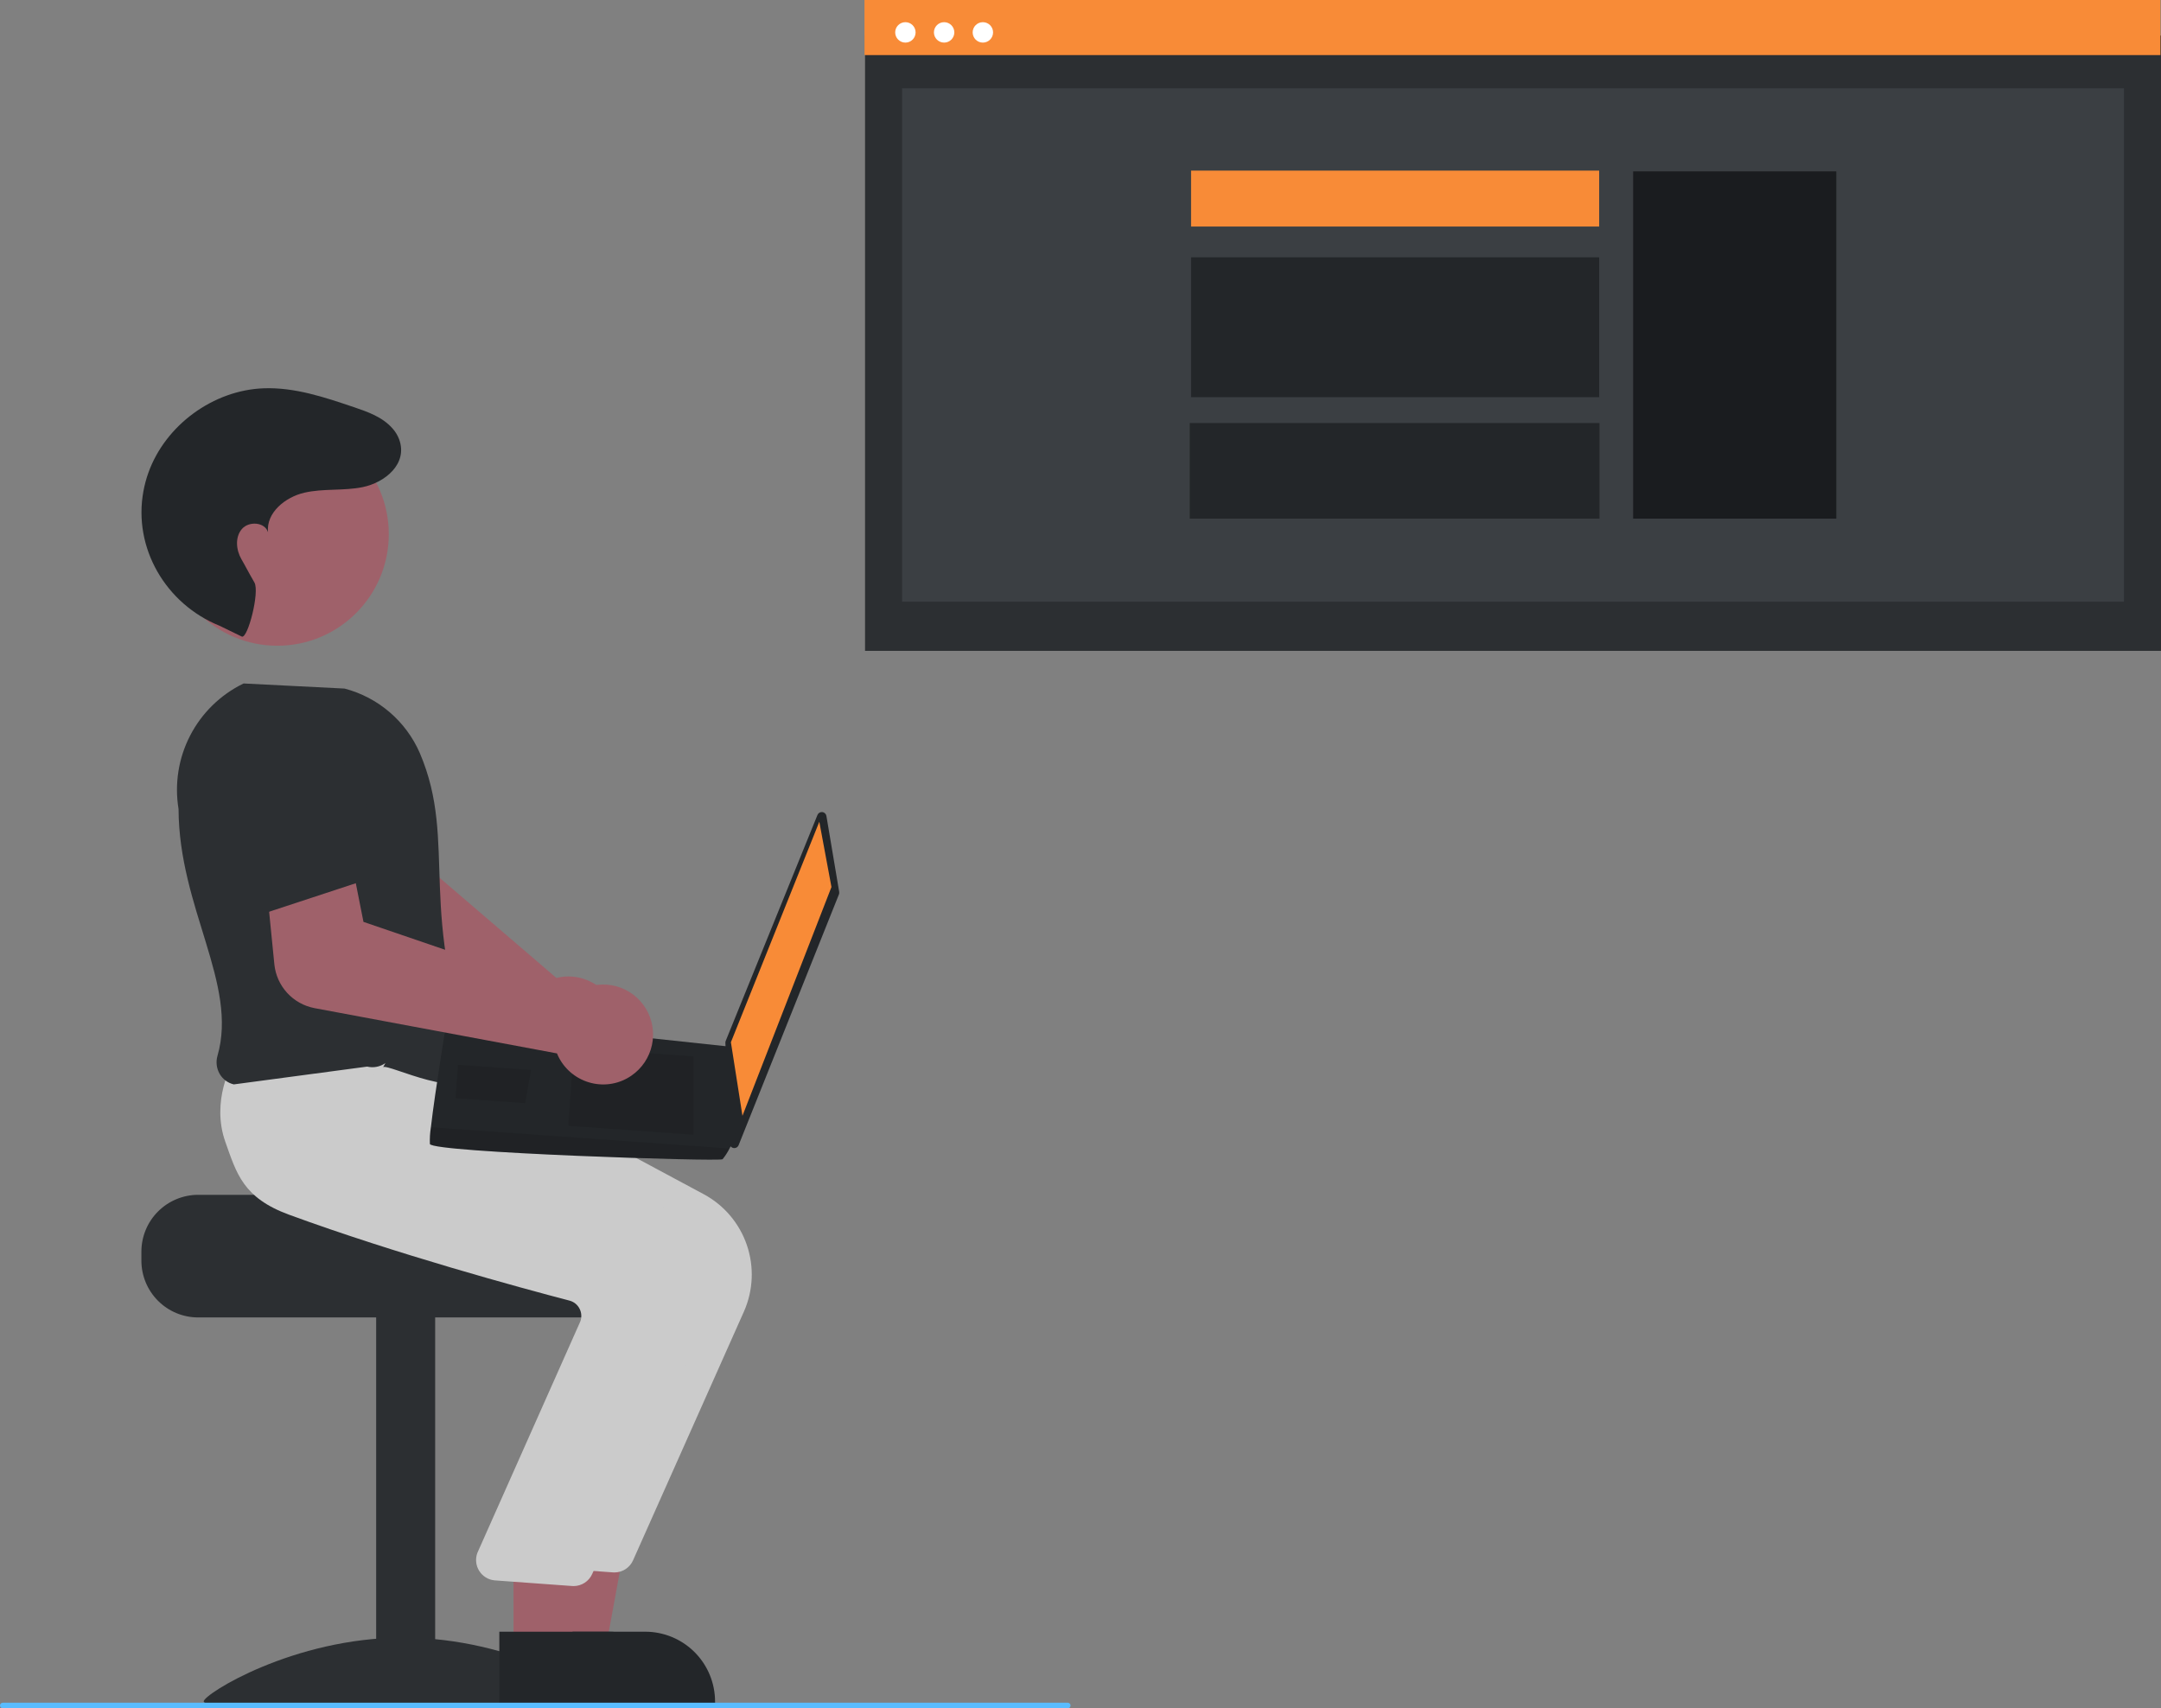 <svg width="592" height="468" viewBox="0 0 592 468" fill="none" xmlns="http://www.w3.org/2000/svg">
<rect x="0" y="0" width="592" height="468" fill="#808080" stroke="none"/>
<g clip-path="url(#clip0_16_108)">
<path d="M592 9.739H236.974V178.308H592V9.739Z" fill="#2C2F32"/>
<path d="M581.848 24.194H247.126V164.837H581.848V24.194Z" fill="#3B3F43"/>
<path d="M591.849 0H236.823V15.092H591.849V0Z" fill="#F88B37"/>
<path d="M248.031 11.672C249.575 11.672 250.827 10.419 250.827 8.874C250.827 7.33 249.575 6.077 248.031 6.077C246.487 6.077 245.236 7.33 245.236 8.874C245.236 10.419 246.487 11.672 248.031 11.672Z" fill="white"/>
<path d="M258.642 11.672C260.186 11.672 261.437 10.419 261.437 8.874C261.437 7.33 260.186 6.077 258.642 6.077C257.098 6.077 255.846 7.33 255.846 8.874C255.846 10.419 257.098 11.672 258.642 11.672Z" fill="white"/>
<path d="M269.253 11.672C270.797 11.672 272.049 10.419 272.049 8.874C272.049 7.33 270.797 6.077 269.253 6.077C267.709 6.077 266.458 7.33 266.458 8.874C266.458 10.419 267.709 11.672 269.253 11.672Z" fill="white"/>
<path d="M503.047 46.952H447.397V142.08H503.047V46.952Z" fill="#1A1C1F"/>
<path d="M438.087 46.739H326.289V62.063H438.087V46.739Z" fill="#F88B37"/>
<path d="M438.087 70.491H326.289V108.802H438.087V70.491Z" fill="#232629"/>
<path d="M438.177 115.894H325.927V142.079H438.177V115.894Z" fill="#232629"/>
<path d="M169.383 281.274C169.393 279.346 168.997 277.437 168.219 275.673C167.441 273.908 166.299 272.328 164.869 271.036C163.438 269.744 161.75 268.769 159.917 268.175C158.083 267.58 156.145 267.381 154.229 267.588C153.623 267.657 153.022 267.768 152.431 267.92L106.132 228.209L108.898 213.287L86.078 205.887L79.198 229.801C78.384 232.671 78.516 235.727 79.576 238.516C80.635 241.304 82.565 243.677 85.079 245.281L142.035 281.327C142.035 281.776 142.059 282.224 142.105 282.67C142.313 284.587 142.924 286.439 143.897 288.104C144.87 289.769 146.183 291.209 147.752 292.33C149.32 293.452 151.107 294.229 152.996 294.611C154.886 294.993 156.834 294.971 158.715 294.547C159.261 294.426 159.8 294.27 160.327 294.081C162.963 293.128 165.244 291.389 166.863 289.1C168.482 286.81 169.361 284.079 169.383 281.274Z" fill="#9F616A"/>
<path d="M54.277 327.329H113.972C113.972 329.046 175.495 330.44 175.495 330.44C176.461 331.167 177.341 332.002 178.118 332.928C180.455 335.717 181.732 339.242 181.725 342.881V345.37C181.723 349.494 180.085 353.449 177.171 356.365C174.256 359.281 170.304 360.92 166.182 360.921H54.277C50.156 360.918 46.204 359.278 43.29 356.362C40.376 353.447 38.738 349.493 38.734 345.37V342.881C38.74 338.758 40.379 334.806 43.293 331.891C46.206 328.975 50.156 327.335 54.277 327.329Z" fill="#2C2F32"/>
<path d="M119.211 360.304H103.047V464.813H119.211V360.304Z" fill="#2C2F32"/>
<path d="M165.217 466.113C165.217 468.07 140.723 466.87 110.507 466.87C80.292 466.87 55.798 468.07 55.798 466.113C55.798 464.156 80.292 448.639 110.507 448.639C140.723 448.639 165.217 464.156 165.217 466.113Z" fill="#2C2F32"/>
<path d="M150.625 451.996L165.868 451.994L173.12 412.434L150.622 412.435L150.625 451.996Z" fill="#9F616A"/>
<path d="M146.737 466.781L195.889 466.779V466.157C195.889 463.643 195.394 461.154 194.433 458.831C193.472 456.509 192.062 454.399 190.286 452.621C188.509 450.843 186.401 449.433 184.079 448.471C181.758 447.509 179.271 447.014 176.758 447.014H176.756L146.736 447.015L146.737 466.781Z" fill="#232629"/>
<path d="M173.424 427.463L203.814 359.274C206.351 353.527 206.632 347.034 204.6 341.089C202.568 335.144 198.372 330.183 192.849 327.194L126.932 291.826L96.853 289.266L69.107 286.742L68.907 287.081C68.651 287.514 62.686 297.824 66.718 309.13C69.777 317.705 77.733 324.403 90.366 329.039C119.852 339.857 153.915 349.103 167.191 352.576C167.778 352.726 168.326 352.999 168.8 353.376C169.274 353.753 169.662 354.227 169.94 354.765C170.219 355.297 170.384 355.881 170.426 356.481C170.468 357.08 170.386 357.682 170.184 358.247L141.951 421.718C141.656 422.523 141.55 423.385 141.641 424.237C141.732 425.09 142.017 425.91 142.474 426.635C142.932 427.36 143.55 427.97 144.28 428.418C145.011 428.866 145.835 429.14 146.688 429.219L167.784 430.756C167.963 430.773 168.141 430.782 168.319 430.782C169.399 430.781 170.456 430.468 171.362 429.879C172.268 429.29 172.985 428.451 173.424 427.463Z" fill="#CBCBCB"/>
<path d="M140.678 451.996L155.92 451.994L163.173 412.434L140.675 412.435L140.678 451.996Z" fill="#9F616A"/>
<path d="M136.79 466.781L185.942 466.779V466.157C185.942 463.643 185.447 461.154 184.486 458.831C183.524 456.509 182.115 454.399 180.339 452.621C178.562 450.843 176.453 449.433 174.132 448.471C171.811 447.509 169.324 447.014 166.811 447.014H166.809L136.789 447.015L136.79 466.781Z" fill="#232629"/>
<path d="M162.234 431.196L192.624 363.006C195.161 357.259 195.441 350.766 193.409 344.821C191.377 338.876 187.182 333.915 181.659 330.927L115.742 295.558L85.663 292.998L63.931 291.112L63.934 290.814C63.678 291.246 57.712 301.557 61.745 312.862C64.803 321.438 66.543 328.136 79.175 332.771C108.662 343.589 142.724 352.836 156 356.308C156.587 356.458 157.135 356.731 157.609 357.108C158.083 357.486 158.472 357.959 158.75 358.498C159.028 359.03 159.194 359.614 159.236 360.213C159.278 360.812 159.196 361.414 158.994 361.98L130.761 425.45C130.466 426.255 130.36 427.117 130.45 427.97C130.541 428.822 130.826 429.642 131.284 430.367C131.742 431.092 132.359 431.702 133.09 432.15C133.82 432.598 134.644 432.872 135.497 432.951L156.593 434.488C156.772 434.505 156.951 434.514 157.128 434.514C158.209 434.514 159.266 434.2 160.172 433.611C161.078 433.022 161.794 432.183 162.234 431.196Z" fill="#CBCBCB"/>
<path d="M104.963 292.356C106.42 291.325 127.344 302.309 131.074 293.6C113.666 250.055 125.662 231.251 114.999 206.28C113.121 201.973 110.292 198.148 106.724 195.092C103.156 192.036 98.943 189.83 94.4 188.638L66.735 187.241L66.592 187.31C60.349 190.369 55.258 195.361 52.073 201.543C48.888 207.726 47.78 214.771 48.911 221.634C49.01 248.81 65.26 269.538 59.578 289.249C59.34 290.073 59.27 290.937 59.374 291.789C59.477 292.64 59.751 293.462 60.18 294.205C60.595 294.924 61.153 295.549 61.82 296.043C62.486 296.537 63.246 296.889 64.054 297.078L100.583 292.202C101.436 292.405 102.323 292.424 103.184 292.258C104.045 292.091 104.861 291.742 105.577 291.235L104.963 292.356Z" fill="#2C2F32"/>
<path d="M75.968 176.901C92.834 176.901 106.507 163.22 106.507 146.343C106.507 129.467 92.834 115.786 75.968 115.786C59.101 115.786 45.428 129.467 45.428 146.343C45.428 163.22 59.101 176.901 75.968 176.901Z" fill="#9F616A"/>
<path d="M66.24 174.392C67.863 175.102 71.186 162.165 69.697 159.577C67.484 155.729 67.614 155.757 66.145 153.211C64.675 150.665 64.347 147.18 66.25 144.94C68.153 142.7 72.556 142.997 73.424 145.806C72.866 140.471 78.139 136.183 83.363 134.978C88.587 133.773 94.096 134.521 99.349 133.449C105.444 132.204 111.787 127.091 109.355 120.384C108.937 119.267 108.312 118.24 107.513 117.356C104.703 114.194 100.772 112.845 96.929 111.539C88.934 108.824 80.72 106.075 72.283 106.374C58.419 106.867 45.314 116.456 40.643 129.527C40.061 131.158 39.611 132.833 39.296 134.535C36.4 150.117 45.443 165.487 60.13 171.421L66.24 174.392Z" fill="#232629"/>
<path d="M226.393 223.531L229.895 244.338C229.934 244.57 229.908 244.808 229.821 245.027L202.346 313.719C202.237 313.991 202.038 314.218 201.783 314.361C201.527 314.504 201.231 314.555 200.942 314.506C200.653 314.457 200.39 314.31 200.197 314.09C200.003 313.87 199.891 313.59 199.879 313.298L198.715 285.693C198.707 285.51 198.739 285.327 198.808 285.157L223.944 223.262C224.049 223.003 224.236 222.786 224.475 222.644C224.714 222.501 224.993 222.44 225.27 222.471C225.547 222.501 225.807 222.621 226.009 222.812C226.212 223.004 226.346 223.256 226.393 223.531Z" fill="#232629"/>
<path d="M224.447 225.128L227.775 243.004L203.394 305.688L200.228 285.524L224.447 225.128Z" fill="#F88B37"/>
<path d="M117.773 313.4C118.373 315.743 197.134 318.28 197.951 317.571C198.684 316.663 199.319 315.68 199.845 314.638C200.671 313.163 201.435 311.684 201.435 311.684L200.14 286.76L122.555 278.463C122.555 278.463 119.123 299.262 118.045 308.818C117.802 310.332 117.711 311.867 117.773 313.4Z" fill="#232629"/>
<path opacity="0.1" d="M189.989 289.397L189.996 310.87L155.681 308.428L157.199 287.064L189.989 289.397Z" fill="black"/>
<path opacity="0.1" d="M145.273 293.117L145.48 293.091L143.86 302.219L124.796 300.863L125.446 291.706L145.273 293.117Z" fill="black"/>
<path opacity="0.1" d="M117.773 313.4C118.373 315.743 197.134 318.279 197.951 317.571C198.684 316.662 199.319 315.679 199.845 314.638L118.045 308.818C117.802 310.332 117.711 311.867 117.773 313.4Z" fill="black"/>
<path d="M86.148 276.181L152.586 288.587C152.752 289.003 152.939 289.411 153.148 289.808C154.05 291.507 155.3 292.997 156.816 294.182C158.332 295.366 160.08 296.218 161.947 296.683C163.821 297.154 165.774 297.22 167.676 296.875C169.577 296.53 171.383 295.783 172.972 294.684C175.852 292.706 177.866 289.701 178.602 286.285C179.338 282.868 178.74 279.3 176.931 276.31C175.122 273.321 172.239 271.137 168.873 270.207C165.506 269.276 161.912 269.669 158.826 271.306C158.288 271.594 157.771 271.92 157.279 272.28L99.572 252.555L96.619 237.668L72.682 239.253L75.162 264.208C75.463 267.12 76.695 269.858 78.674 272.015C80.652 274.171 83.273 275.632 86.148 276.181Z" fill="#9F616A"/>
<path d="M71.871 250.384L106.653 238.945L98.54 215.635C97.462 212.54 95.326 209.925 92.508 208.254C89.691 206.582 86.374 205.961 83.143 206.499C79.874 207.044 76.908 208.741 74.78 211.283C72.653 213.824 71.503 217.044 71.54 220.359L71.871 250.384Z" fill="#2C2F32"/>
<path d="M292.51 468H0.766C0.563 468 0.368 467.92 0.224 467.776C0.081 467.632 0 467.437 0 467.234C0 467.031 0.081 466.836 0.224 466.692C0.368 466.548 0.563 466.468 0.766 466.468H292.51C292.714 466.468 292.908 466.548 293.052 466.692C293.195 466.836 293.276 467.031 293.276 467.234C293.276 467.437 293.195 467.632 293.052 467.776C292.908 467.92 292.714 468 292.51 468Z" fill="#59BCFF"/>
</g>
<defs>
<clipPath id="clip0_16_108">
<rect width="592" height="468" fill="white"/>
</clipPath>
</defs>
</svg>
